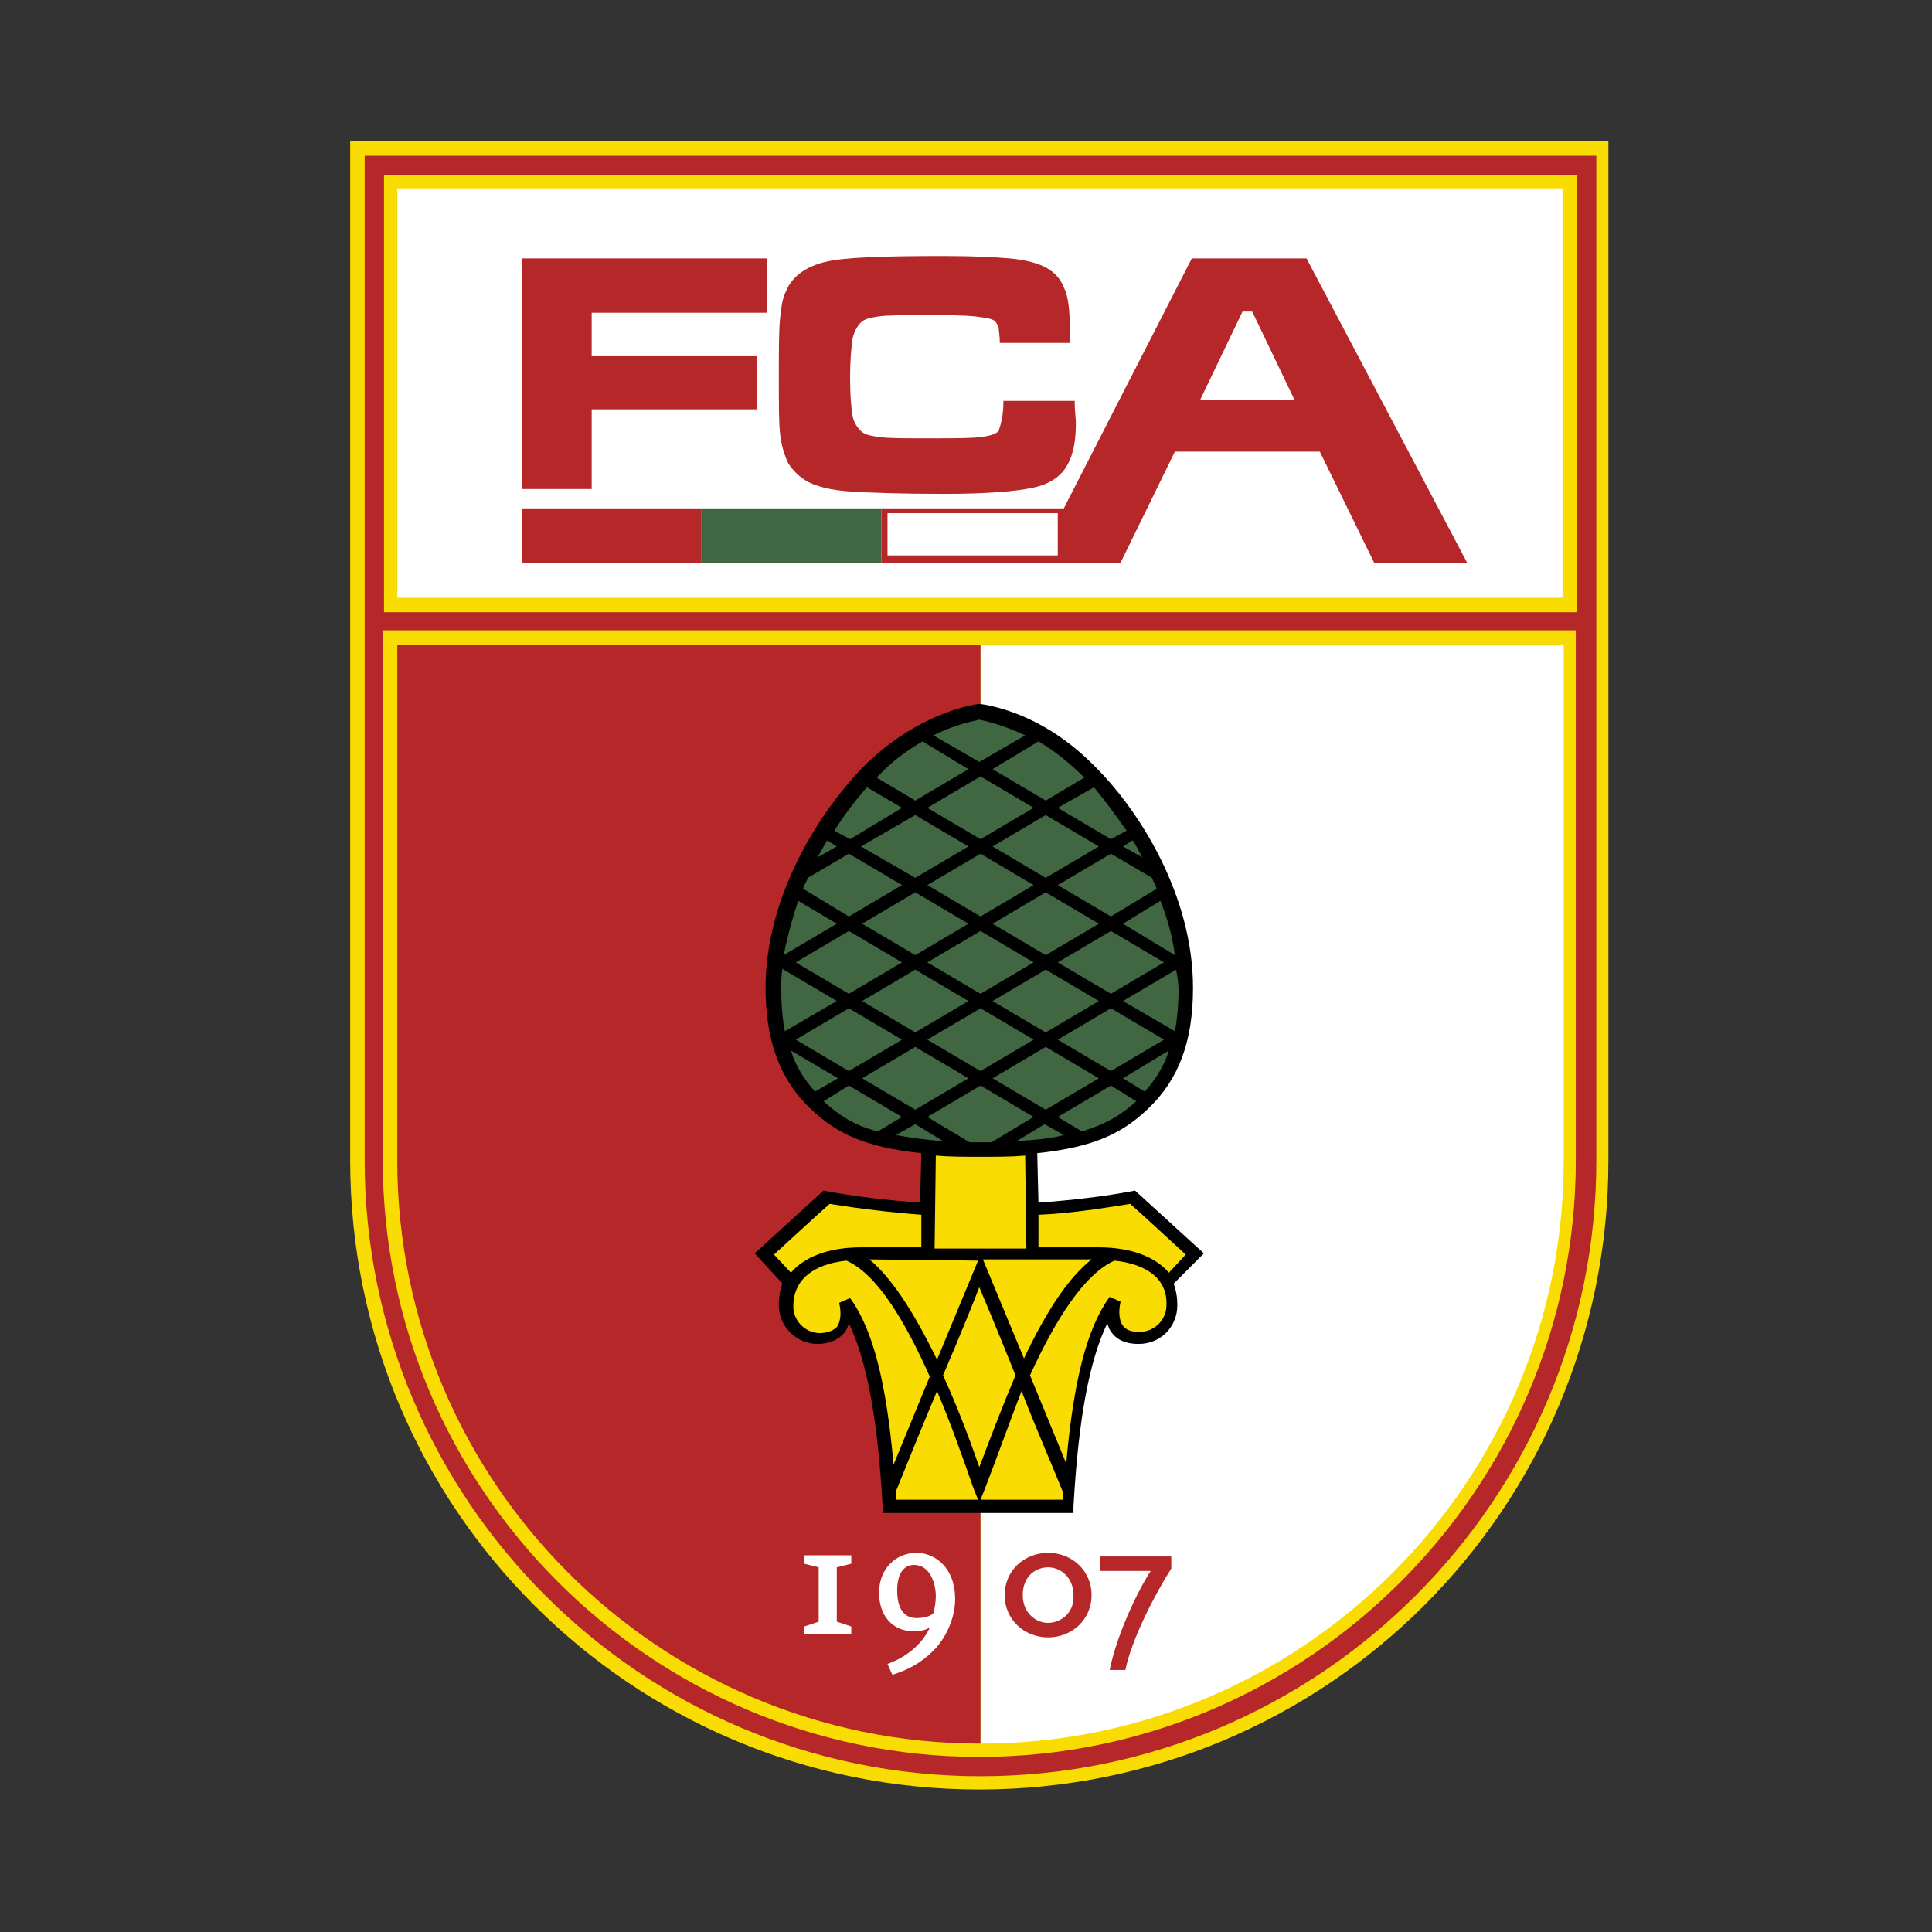 <?xml version="1.0" encoding="utf-8"?>
<!-- Generator: Adobe Illustrator 19.1.0, SVG Export Plug-In . SVG Version: 6.00 Build 0)  -->
<svg version="1.1" id="Layer_1" xmlns="http://www.w3.org/2000/svg" xmlns:xlink="http://www.w3.org/1999/xlink" x="0px" y="0px"
	 viewBox="0 0 160 160" style="enable-background:new 0 0 160 160;" xml:space="preserve">
<rect x="0" y="0" width="160" height="160" fill="#333333" stroke="none"/>
<style type="text/css">
	.st0{fill:#F9DC01;}
	.st1{fill:#B52728;}
	.st2{fill:#FFFFFF;}
	.st3{fill:#406741;}
	.st4{fill:#010101;}
</style>
<g>
	<path class="st0" d="M29,11.7v84.4c0,28.8,23.3,52.1,52.1,52.1c28.8,0,52.1-23.3,52.1-52.1V11.7H29z"/>
	<path class="st1" d="M132.2,12.9c0,2.2,0,83.2,0,83.2c0,28.1-22.9,51-51,51c-28.1,0-51-22.9-51-51c0,0,0-81,0-83.2
		C32.4,12.9,129.9,12.9,132.2,12.9z"/>
	<path class="st0" d="M31.7,96.1c0,27.2,22.2,49.4,49.4,49.4c27.2,0,49.4-22.2,49.4-49.4c0,0,0-22.5,0-43.9c-27,0-61.6,0-98.8,0
		C31.7,73.6,31.7,96.1,31.7,96.1z"/>
	<path class="st0" d="M130.6,14.5c-5,0-93.8,0-98.8,0c0,2.3,0,18.7,0,36.2c37.3,0,71.8,0,98.8,0C130.6,33.1,130.6,16.8,130.6,14.5z"
		/>
	<path class="st2" d="M129.4,15.6c-2.2,0-94.3,0-96.5,0c0,1,0,16.6,0,33.9h96.5C129.4,32.3,129.4,16.6,129.4,15.6z"/>
	<path class="st2" d="M81.2,53.4v91c26.6,0,48.3-21.6,48.3-48.3c0,0,0-21.8,0-42.7C115.1,53.4,98.8,53.4,81.2,53.4z"/>
	<path class="st1" d="M43.2,21.4h20.3v4.5H49v3.6h13.7v4.4H49v6.6h-5.8V21.4z"/>
	<path class="st1" d="M83.1,33.2H89c0,0.9,0.1,1.5,0.1,1.8c0,1.5-0.2,2.6-0.7,3.5c-0.5,0.9-1.4,1.6-2.9,1.9
		c-1.4,0.3-3.9,0.5-7.3,0.5c-3.7,0-6.3-0.1-7.8-0.2c-1.6-0.1-2.7-0.4-3.5-0.8c-0.7-0.4-1.2-0.9-1.6-1.5c-0.3-0.6-0.6-1.5-0.7-2.5
		c-0.1-0.9-0.1-2.4-0.1-4.7c0-2.2,0-3.8,0.1-4.8c0.1-1,0.2-1.7,0.5-2.3c0.5-1.2,1.6-2,3.2-2.4c1.6-0.4,4.9-0.5,9.9-0.5
		c2.5,0,4.3,0.1,5.4,0.2c1.1,0.1,2,0.3,2.7,0.6c0.9,0.4,1.5,1,1.8,1.8c0.4,0.8,0.5,2,0.5,3.6c0,0.1,0,0.4,0,1h-5.8
		c0-0.6-0.1-1.1-0.1-1.3c-0.1-0.2-0.2-0.4-0.3-0.5c-0.2-0.2-0.8-0.3-1.7-0.4c-0.9-0.1-2.3-0.1-4.1-0.1c-1.8,0-3.1,0-3.8,0.1
		c-0.7,0.1-1.2,0.2-1.5,0.5c-0.3,0.3-0.6,0.8-0.7,1.4c-0.1,0.7-0.2,1.7-0.2,3.2c0,1.5,0.1,2.5,0.2,3.1c0.1,0.6,0.4,1,0.7,1.3
		c0.3,0.3,0.8,0.4,1.6,0.5c0.7,0.1,2,0.1,3.8,0.1c2.2,0,3.7,0,4.5-0.1c0.7-0.1,1.2-0.2,1.5-0.5C82.9,35.1,83.1,34.4,83.1,33.2z"/>
	<path class="st1" d="M32.9,53.4c0,20.9,0,42.7,0,42.7c0,26.6,21.6,48.3,48.3,48.3v-91C65.9,53.4,49.7,53.4,32.9,53.4z"/>
	<path class="st1" d="M108.2,21.4h-9.5L88.1,42.1H73v4.5h19.8l4.5-9.2h12l4.5,9.2h7.7L108.2,21.4z M99.4,33.1l3.5-7.3h0.8l3.5,7.3
		H99.4z"/>
	<rect x="58.1" y="42.1" class="st3" width="14.9" height="4.5"/>
	<rect x="43.2" y="42.1" class="st1" width="14.9" height="4.5"/>
	<path class="st2" d="M73.5,42.5c0,0.7,0,2.9,0,3.5c0.6,0,8.3,0,14.1,0v-3.5C83.1,42.5,74.2,42.5,73.5,42.5z"/>
	<path class="st2" d="M75.9,128.6c-1.7,0-3.1,1.3-3.1,3.3c0,1.9,1.1,3.2,2.9,3.2c0.5,0,0.9-0.1,1.3-0.3c-0.7,1.5-2.1,2.5-3.5,3
		l0.4,0.9c1.3-0.4,2.4-1,3.4-2c0.9-0.9,1.8-2.5,1.8-4.3C79.1,129.9,77.5,128.6,75.9,128.6z M75.9,134c-0.9,0-1.6-0.6-1.6-2.3
		c0-1.3,0.5-2.1,1.4-2.1c1.3,0,1.8,1.5,1.8,2.6c0,0.5-0.1,1-0.2,1.4C77,133.9,76.4,134,75.9,134z"/>
	<polygon class="st2" points="69.3,129.8 70.5,129.5 70.5,128.8 66.6,128.8 66.6,129.5 67.8,129.8 67.8,134.3 66.6,134.7 
		66.6,135.3 70.5,135.3 70.5,134.7 69.3,134.3 	"/>
	<path class="st1" d="M86.8,128.6c-2,0-3.6,1.5-3.6,3.5c0,2,1.6,3.5,3.6,3.5c2,0,3.6-1.5,3.6-3.5C90.4,130.1,88.8,128.6,86.8,128.6z
		 M86.8,134.4c-1,0-2.1-0.8-2.1-2.3c0-1.6,1.1-2.3,2.1-2.3c1,0,2.1,0.8,2.1,2.3C89,133.6,87.8,134.4,86.8,134.4z"/>
	<path class="st1" d="M91.1,128.8v1.3h4.2c-1,1.5-2.8,5.2-3.4,8.2h1.3c0.5-2.5,2.4-6.2,3.8-8.4v-1H91.1z"/>
	<path class="st4" d="M99.7,103.8l-5.7-5.2c-2.6,0.5-5.3,0.8-8,1l-0.1-4.1c4.8-0.5,7.1-1.7,9.2-3.7c2.5-2.4,3.7-5.5,3.7-10
		c0-7.6-4.4-14.7-8.3-18.5c-3.6-3.6-7.3-4.7-9.3-5l-0.1,0l-0.1,0c-1.9,0.3-5.7,1.5-9.3,5c-3.8,3.8-8.3,10.9-8.3,18.5
		c0,4.4,1.2,7.6,3.7,10c2.1,2,4.4,3.2,9.2,3.7l-0.1,4.1c-2.7-0.2-5.4-0.5-8-1l-5.7,5.2l2.3,2.5c-0.2,0.5-0.3,1.1-0.3,1.8
		c0,1.8,1.5,3.2,3.2,3.2c0.5,0,1.5-0.1,2.2-0.9c0.2-0.2,0.3-0.5,0.4-0.8c1.5,3.1,2.4,8,2.8,15.2l0,0.5h15.8l0-0.5
		c0.4-7.2,1.3-12.1,2.8-15.2c0.1,0.3,0.2,0.6,0.4,0.8c0.6,0.8,1.6,0.9,2.2,0.9c1.8,0,3.2-1.4,3.2-3.2c0-0.7-0.1-1.2-0.3-1.8
		L99.7,103.8z"/>
	<path class="st3" d="M82.1,94.6l3.5-2.1l-4.4-2.6l-4.4,2.6l3.5,2.1c0.3,0,0.6,0,0.9,0C81.5,94.6,81.8,94.6,82.1,94.6z"/>
	<path class="st3" d="M87.6,66.9l4.4,2.6l1.3-0.7c-0.9-1.3-1.8-2.5-2.7-3.6L87.6,66.9z"/>
	<path class="st3" d="M70.3,89.9l-2.1,1.3c1.2,1.1,2.5,2,4.5,2.5l2-1.2L70.3,89.9z"/>
	<path class="st3" d="M74.2,94c1.1,0.2,2.4,0.4,3.9,0.5l-2.3-1.4L74.2,94z"/>
	<path class="st3" d="M84.2,94.5c1.5-0.1,2.8-0.2,3.9-0.5l-1.6-0.9L84.2,94.5z"/>
	<path class="st3" d="M94.8,90.4c0.9-1,1.6-2.1,2-3.4L93,89.3L94.8,90.4z"/>
	<path class="st3" d="M97.3,79.1c-0.2-1.5-0.6-3-1.2-4.5L93,76.5L97.3,79.1z"/>
	<path class="st3" d="M97.4,80.3L97.4,80.3L93,82.9l4.3,2.5c0.2-1.1,0.3-2.2,0.3-3.5C97.6,81.4,97.5,80.8,97.4,80.3L97.4,80.3
		L97.4,80.3z"/>
	<path class="st3" d="M87.6,92.5l2,1.2c2-0.6,3.3-1.4,4.5-2.5L92,89.9L87.6,92.5z"/>
	<path class="st3" d="M65.5,87c0.4,1.3,1.1,2.4,2,3.4l1.9-1.1L65.5,87z"/>
	<path class="st3" d="M84.9,60.9c-1.5-0.7-2.8-1.1-3.8-1.3c-0.9,0.2-2.2,0.5-3.8,1.3l3.8,2.2L84.9,60.9z"/>
	<path class="st3" d="M80.2,63.7l-3.8-2.3c-1.2,0.7-2.5,1.6-3.7,2.9c0,0-0.1,0.1-0.1,0.1l3.2,1.9L80.2,63.7z"/>
	<path class="st3" d="M86.6,66.3l3.2-1.9c0,0-0.1-0.1-0.1-0.1c-1.2-1.2-2.5-2.2-3.7-2.9l-3.8,2.3L86.6,66.3z"/>
	<path class="st3" d="M74.7,66.9l-2.9-1.7c-0.9,1-1.9,2.3-2.7,3.6l1.3,0.7L74.7,66.9z"/>
	<path class="st3" d="M64.9,80.3L64.9,80.3L64.9,80.3l-0.1-0.1c-0.1,0.6-0.1,1.1-0.1,1.7c0,1.3,0.1,2.5,0.3,3.5l4.3-2.5L64.9,80.3z"
		/>
	<path class="st3" d="M66.1,74.6c-0.5,1.5-0.9,3-1.2,4.5l4.4-2.6L66.1,74.6z"/>
	<path class="st3" d="M68.5,69.6c-0.3,0.5-0.5,0.9-0.8,1.4l1.6-0.9L68.5,69.6z"/>
	<path class="st3" d="M70.3,75.9l4.4-2.6l-4.4-2.6l-3.4,2c-0.1,0.3-0.3,0.6-0.4,0.9L70.3,75.9z"/>
	<polygon class="st3" points="76.8,79.7 81.2,82.3 85.6,79.7 81.2,77.1 	"/>
	<polygon class="st3" points="70.3,83.5 65.9,86.1 70.3,88.7 74.7,86.1 	"/>
	<polygon class="st3" points="71.4,89.3 75.8,91.9 80.2,89.3 75.8,86.7 	"/>
	<polygon class="st3" points="74.7,79.7 70.3,77.1 65.9,79.7 70.3,82.3 	"/>
	<polygon class="st3" points="80.2,70.1 75.8,67.5 71.3,70.1 75.8,72.7 	"/>
	<polygon class="st3" points="80.2,76.5 75.8,73.9 71.4,76.5 75.8,79.1 	"/>
	<polygon class="st3" points="81.2,83.5 76.8,86.1 81.2,88.7 85.6,86.1 	"/>
	<polygon class="st3" points="82.2,89.3 86.6,91.9 91,89.3 86.6,86.7 	"/>
	<polygon class="st3" points="82.2,76.5 86.6,79.1 91,76.5 86.6,73.9 	"/>
	<polygon class="st3" points="92,82.3 96.4,79.7 92,77.1 87.6,79.7 	"/>
	<polygon class="st3" points="87.6,86.1 92,88.7 96.4,86.1 92,83.5 	"/>
	<polygon class="st3" points="82.2,70.1 86.6,72.7 91,70.1 86.6,67.5 	"/>
	<polygon class="st3" points="85.6,66.9 81.2,64.3 76.8,66.9 81.2,69.5 	"/>
	<path class="st3" d="M94.6,71c-0.3-0.5-0.5-1-0.8-1.4L93,70.1L94.6,71z"/>
	<path class="st3" d="M92,70.7l-4.4,2.6l4.4,2.6l3.8-2.3c-0.1-0.3-0.3-0.6-0.4-0.9L92,70.7z"/>
	<polygon class="st3" points="71.4,82.9 75.8,85.5 80.2,82.9 75.8,80.3 	"/>
	<polygon class="st3" points="81.2,70.7 76.8,73.3 81.2,75.9 85.6,73.3 	"/>
	<polygon class="st3" points="91,82.9 86.6,80.3 82.2,82.9 86.6,85.5 	"/>
	<path class="st0" d="M71.3,103.3l5,0l0-2.7c-2.6-0.2-5.1-0.5-7.6-0.9c-1.9,1.7-3.5,3.2-4.6,4.2l1.4,1.5
		C66.6,104.1,68.6,103.3,71.3,103.3z"/>
	<path class="st0" d="M93.6,99.7c-2.5,0.4-5.1,0.8-7.6,0.9l0,2.7l0.1,0l4.9,0c2.7,0,4.7,0.8,5.8,2.1l1.4-1.5
		C97.1,102.9,95.5,101.4,93.6,99.7z"/>
	<path class="st0" d="M81.2,103.4l-3.8,0l0.1-7.7c1.1,0.1,2.3,0.1,3.7,0.1c1.4,0,2.6,0,3.7-0.1l0.1,7.7L81.2,103.4z"/>
	<path class="st0" d="M70.1,104.4c-2.8,0.3-4.4,1.6-4.4,3.8c0,1.2,1,2.2,2.2,2.2c0.4,0,1-0.1,1.4-0.5c0.3-0.4,0.4-1.1,0.2-2l0.9-0.4
		c1.9,2.6,3,7,3.6,13.8l3-7.3C74.9,109.3,72.6,105.5,70.1,104.4z"/>
	<path class="st0" d="M77.6,112.6l3.4-8.2l-9-0.1C73.8,105.8,75.6,108.5,77.6,112.6z"/>
	<path class="st0" d="M90.4,104.3l-4.2,0l-4.8,0l3.4,8.2C86.7,108.5,88.5,105.8,90.4,104.3z"/>
	<path class="st0" d="M78.1,113.9c1,2.2,2,4.7,3,7.6c1.1-2.9,2.1-5.5,3-7.6c-1.4-3.5-2.7-6.6-3-7.3
		C80.8,107.4,79.6,110.4,78.1,113.9z"/>
	<path class="st0" d="M77.6,115.2c-1.3,3.1-2.6,6.3-3.4,8.3c0,0.2,0,0.5,0,0.7c0.4,0,3.6,0,6.8,0l-0.4-1
		C79.7,120.6,78.7,117.8,77.6,115.2z"/>
	<path class="st0" d="M92.3,104.4c-2.5,1.1-4.9,4.9-7,9.5l3,7.3c0.6-6.8,1.7-11.2,3.6-13.8l0.9,0.4c-0.2,0.9-0.1,1.6,0.2,2
		c0.4,0.5,1,0.5,1.4,0.5c1.2,0,2.2-1,2.2-2.2C96.7,106,95.1,104.7,92.3,104.4z"/>
	<path class="st0" d="M81.6,123.2l-0.4,1c3.2,0,6.4,0,6.8,0c0-0.3,0-0.5,0-0.7c-0.8-2-2.2-5.2-3.4-8.3
		C83.6,117.8,82.6,120.6,81.6,123.2z"/>
</g>
</svg>
